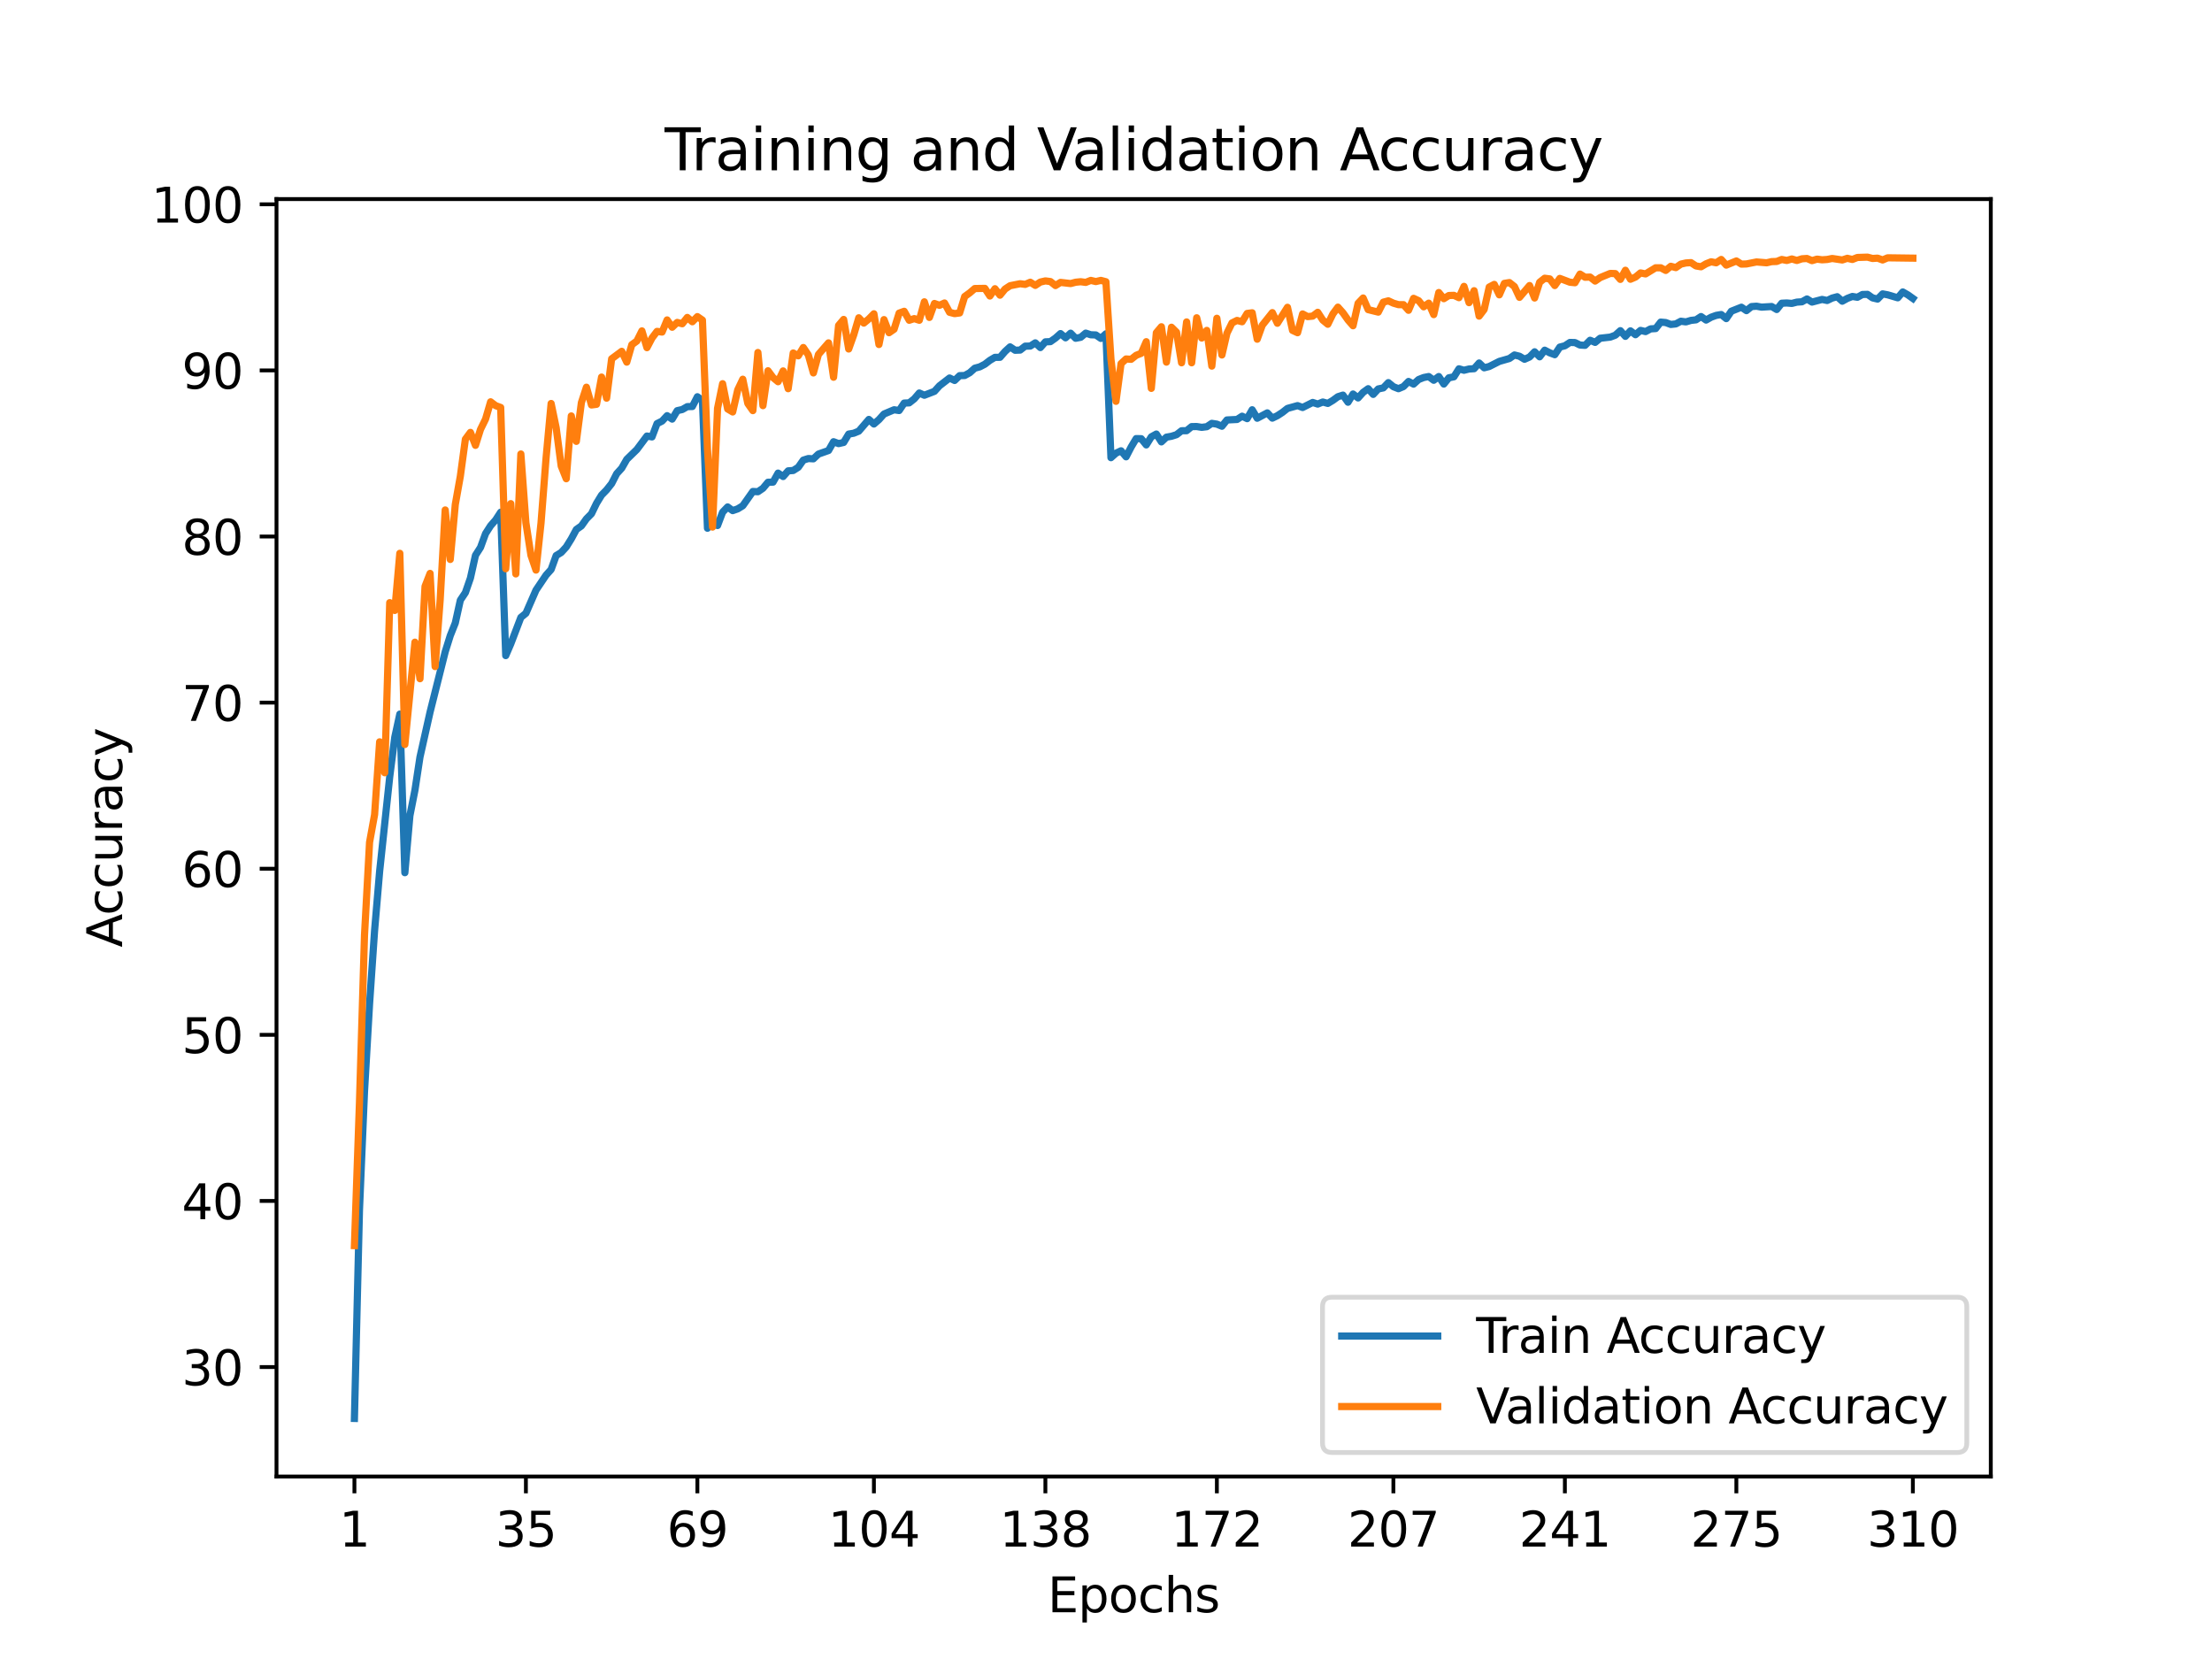 <?xml version="1.0" encoding="utf-8" standalone="no"?>
<!DOCTYPE svg PUBLIC "-//W3C//DTD SVG 1.1//EN"
  "http://www.w3.org/Graphics/SVG/1.1/DTD/svg11.dtd">
<svg xmlns:xlink="http://www.w3.org/1999/xlink" width="460.8pt" height="345.6pt" viewBox="0 0 460.8 345.6" xmlns="http://www.w3.org/2000/svg" version="1.1">
 <defs>
  <style type="text/css">*{stroke-linejoin: round; stroke-linecap: butt}</style>
 </defs>
 <g id="figure_1">
  <g id="patch_1">
   <path d="M 0 345.6 
L 460.8 345.6 
L 460.8 0 
L 0 0 
z
" style="fill: #ffffff"/>
  </g>
  <g id="axes_1">
   <g id="patch_2">
    <path d="M 57.6 307.584 
L 414.72 307.584 
L 414.72 41.472 
L 57.6 41.472 
z
" style="fill: #ffffff"/>
   </g>
   <g id="matplotlib.axis_1">
    <g id="xtick_1">
     <g id="line2d_1">
      <defs>
       <path id="m7cc838cc85" d="M 0 0 
L 0 3.5 
" style="stroke: #000000; stroke-width: 0.8"/>
      </defs>
      <g>
       <use xlink:href="#m7cc838cc85" x="73.833" y="307.584" style="stroke: #000000; stroke-width: 0.8"/>
      </g>
     </g>
     <g id="text_1">
      <!-- 1 -->
      <g transform="translate(70.651 322.182) scale(0.1 -0.1)">
       <defs>
        <path id="DejaVuSans-31" d="M 794 531 
L 1825 531 
L 1825 4091 
L 703 3866 
L 703 4441 
L 1819 4666 
L 2450 4666 
L 2450 531 
L 3481 531 
L 3481 0 
L 794 0 
L 794 531 
z
" transform="scale(0.016)"/>
       </defs>
       <use xlink:href="#DejaVuSans-31"/>
      </g>
     </g>
    </g>
    <g id="xtick_2">
     <g id="line2d_2">
      <g>
       <use xlink:href="#m7cc838cc85" x="109.555" y="307.584" style="stroke: #000000; stroke-width: 0.8"/>
      </g>
     </g>
     <g id="text_2">
      <!-- 35 -->
      <g transform="translate(103.193 322.182) scale(0.1 -0.1)">
       <defs>
        <path id="DejaVuSans-33" d="M 2597 2516 
Q 3050 2419 3304 2112 
Q 3559 1806 3559 1356 
Q 3559 666 3084 287 
Q 2609 -91 1734 -91 
Q 1441 -91 1130 -33 
Q 819 25 488 141 
L 488 750 
Q 750 597 1062 519 
Q 1375 441 1716 441 
Q 2309 441 2620 675 
Q 2931 909 2931 1356 
Q 2931 1769 2642 2001 
Q 2353 2234 1838 2234 
L 1294 2234 
L 1294 2753 
L 1863 2753 
Q 2328 2753 2575 2939 
Q 2822 3125 2822 3475 
Q 2822 3834 2567 4026 
Q 2313 4219 1838 4219 
Q 1578 4219 1281 4162 
Q 984 4106 628 3988 
L 628 4550 
Q 988 4650 1302 4700 
Q 1616 4750 1894 4750 
Q 2613 4750 3031 4423 
Q 3450 4097 3450 3541 
Q 3450 3153 3228 2886 
Q 3006 2619 2597 2516 
z
" transform="scale(0.016)"/>
        <path id="DejaVuSans-35" d="M 691 4666 
L 3169 4666 
L 3169 4134 
L 1269 4134 
L 1269 2991 
Q 1406 3038 1543 3061 
Q 1681 3084 1819 3084 
Q 2600 3084 3056 2656 
Q 3513 2228 3513 1497 
Q 3513 744 3044 326 
Q 2575 -91 1722 -91 
Q 1428 -91 1123 -41 
Q 819 9 494 109 
L 494 744 
Q 775 591 1075 516 
Q 1375 441 1709 441 
Q 2250 441 2565 725 
Q 2881 1009 2881 1497 
Q 2881 1984 2565 2268 
Q 2250 2553 1709 2553 
Q 1456 2553 1204 2497 
Q 953 2441 691 2322 
L 691 4666 
z
" transform="scale(0.016)"/>
       </defs>
       <use xlink:href="#DejaVuSans-33"/>
       <use xlink:href="#DejaVuSans-35" x="63.623"/>
      </g>
     </g>
    </g>
    <g id="xtick_3">
     <g id="line2d_3">
      <g>
       <use xlink:href="#m7cc838cc85" x="145.278" y="307.584" style="stroke: #000000; stroke-width: 0.8"/>
      </g>
     </g>
     <g id="text_3">
      <!-- 69 -->
      <g transform="translate(138.915 322.182) scale(0.1 -0.1)">
       <defs>
        <path id="DejaVuSans-36" d="M 2113 2584 
Q 1688 2584 1439 2293 
Q 1191 2003 1191 1497 
Q 1191 994 1439 701 
Q 1688 409 2113 409 
Q 2538 409 2786 701 
Q 3034 994 3034 1497 
Q 3034 2003 2786 2293 
Q 2538 2584 2113 2584 
z
M 3366 4563 
L 3366 3988 
Q 3128 4100 2886 4159 
Q 2644 4219 2406 4219 
Q 1781 4219 1451 3797 
Q 1122 3375 1075 2522 
Q 1259 2794 1537 2939 
Q 1816 3084 2150 3084 
Q 2853 3084 3261 2657 
Q 3669 2231 3669 1497 
Q 3669 778 3244 343 
Q 2819 -91 2113 -91 
Q 1303 -91 875 529 
Q 447 1150 447 2328 
Q 447 3434 972 4092 
Q 1497 4750 2381 4750 
Q 2619 4750 2861 4703 
Q 3103 4656 3366 4563 
z
" transform="scale(0.016)"/>
        <path id="DejaVuSans-39" d="M 703 97 
L 703 672 
Q 941 559 1184 500 
Q 1428 441 1663 441 
Q 2288 441 2617 861 
Q 2947 1281 2994 2138 
Q 2813 1869 2534 1725 
Q 2256 1581 1919 1581 
Q 1219 1581 811 2004 
Q 403 2428 403 3163 
Q 403 3881 828 4315 
Q 1253 4750 1959 4750 
Q 2769 4750 3195 4129 
Q 3622 3509 3622 2328 
Q 3622 1225 3098 567 
Q 2575 -91 1691 -91 
Q 1453 -91 1209 -44 
Q 966 3 703 97 
z
M 1959 2075 
Q 2384 2075 2632 2365 
Q 2881 2656 2881 3163 
Q 2881 3666 2632 3958 
Q 2384 4250 1959 4250 
Q 1534 4250 1286 3958 
Q 1038 3666 1038 3163 
Q 1038 2656 1286 2365 
Q 1534 2075 1959 2075 
z
" transform="scale(0.016)"/>
       </defs>
       <use xlink:href="#DejaVuSans-36"/>
       <use xlink:href="#DejaVuSans-39" x="63.623"/>
      </g>
     </g>
    </g>
    <g id="xtick_4">
     <g id="line2d_4">
      <g>
       <use xlink:href="#m7cc838cc85" x="182.051" y="307.584" style="stroke: #000000; stroke-width: 0.8"/>
      </g>
     </g>
     <g id="text_4">
      <!-- 104 -->
      <g transform="translate(172.507 322.182) scale(0.1 -0.1)">
       <defs>
        <path id="DejaVuSans-30" d="M 2034 4250 
Q 1547 4250 1301 3770 
Q 1056 3291 1056 2328 
Q 1056 1369 1301 889 
Q 1547 409 2034 409 
Q 2525 409 2770 889 
Q 3016 1369 3016 2328 
Q 3016 3291 2770 3770 
Q 2525 4250 2034 4250 
z
M 2034 4750 
Q 2819 4750 3233 4129 
Q 3647 3509 3647 2328 
Q 3647 1150 3233 529 
Q 2819 -91 2034 -91 
Q 1250 -91 836 529 
Q 422 1150 422 2328 
Q 422 3509 836 4129 
Q 1250 4750 2034 4750 
z
" transform="scale(0.016)"/>
        <path id="DejaVuSans-34" d="M 2419 4116 
L 825 1625 
L 2419 1625 
L 2419 4116 
z
M 2253 4666 
L 3047 4666 
L 3047 1625 
L 3713 1625 
L 3713 1100 
L 3047 1100 
L 3047 0 
L 2419 0 
L 2419 1100 
L 313 1100 
L 313 1709 
L 2253 4666 
z
" transform="scale(0.016)"/>
       </defs>
       <use xlink:href="#DejaVuSans-31"/>
       <use xlink:href="#DejaVuSans-30" x="63.623"/>
       <use xlink:href="#DejaVuSans-34" x="127.246"/>
      </g>
     </g>
    </g>
    <g id="xtick_5">
     <g id="line2d_5">
      <g>
       <use xlink:href="#m7cc838cc85" x="217.773" y="307.584" style="stroke: #000000; stroke-width: 0.8"/>
      </g>
     </g>
     <g id="text_5">
      <!-- 138 -->
      <g transform="translate(208.23 322.182) scale(0.1 -0.1)">
       <defs>
        <path id="DejaVuSans-38" d="M 2034 2216 
Q 1584 2216 1326 1975 
Q 1069 1734 1069 1313 
Q 1069 891 1326 650 
Q 1584 409 2034 409 
Q 2484 409 2743 651 
Q 3003 894 3003 1313 
Q 3003 1734 2745 1975 
Q 2488 2216 2034 2216 
z
M 1403 2484 
Q 997 2584 770 2862 
Q 544 3141 544 3541 
Q 544 4100 942 4425 
Q 1341 4750 2034 4750 
Q 2731 4750 3128 4425 
Q 3525 4100 3525 3541 
Q 3525 3141 3298 2862 
Q 3072 2584 2669 2484 
Q 3125 2378 3379 2068 
Q 3634 1759 3634 1313 
Q 3634 634 3220 271 
Q 2806 -91 2034 -91 
Q 1263 -91 848 271 
Q 434 634 434 1313 
Q 434 1759 690 2068 
Q 947 2378 1403 2484 
z
M 1172 3481 
Q 1172 3119 1398 2916 
Q 1625 2713 2034 2713 
Q 2441 2713 2670 2916 
Q 2900 3119 2900 3481 
Q 2900 3844 2670 4047 
Q 2441 4250 2034 4250 
Q 1625 4250 1398 4047 
Q 1172 3844 1172 3481 
z
" transform="scale(0.016)"/>
       </defs>
       <use xlink:href="#DejaVuSans-31"/>
       <use xlink:href="#DejaVuSans-33" x="63.623"/>
       <use xlink:href="#DejaVuSans-38" x="127.246"/>
      </g>
     </g>
    </g>
    <g id="xtick_6">
     <g id="line2d_6">
      <g>
       <use xlink:href="#m7cc838cc85" x="253.496" y="307.584" style="stroke: #000000; stroke-width: 0.8"/>
      </g>
     </g>
     <g id="text_6">
      <!-- 172 -->
      <g transform="translate(243.952 322.182) scale(0.1 -0.1)">
       <defs>
        <path id="DejaVuSans-37" d="M 525 4666 
L 3525 4666 
L 3525 4397 
L 1831 0 
L 1172 0 
L 2766 4134 
L 525 4134 
L 525 4666 
z
" transform="scale(0.016)"/>
        <path id="DejaVuSans-32" d="M 1228 531 
L 3431 531 
L 3431 0 
L 469 0 
L 469 531 
Q 828 903 1448 1529 
Q 2069 2156 2228 2338 
Q 2531 2678 2651 2914 
Q 2772 3150 2772 3378 
Q 2772 3750 2511 3984 
Q 2250 4219 1831 4219 
Q 1534 4219 1204 4116 
Q 875 4013 500 3803 
L 500 4441 
Q 881 4594 1212 4672 
Q 1544 4750 1819 4750 
Q 2544 4750 2975 4387 
Q 3406 4025 3406 3419 
Q 3406 3131 3298 2873 
Q 3191 2616 2906 2266 
Q 2828 2175 2409 1742 
Q 1991 1309 1228 531 
z
" transform="scale(0.016)"/>
       </defs>
       <use xlink:href="#DejaVuSans-31"/>
       <use xlink:href="#DejaVuSans-37" x="63.623"/>
       <use xlink:href="#DejaVuSans-32" x="127.246"/>
      </g>
     </g>
    </g>
    <g id="xtick_7">
     <g id="line2d_7">
      <g>
       <use xlink:href="#m7cc838cc85" x="290.269" y="307.584" style="stroke: #000000; stroke-width: 0.8"/>
      </g>
     </g>
     <g id="text_7">
      <!-- 207 -->
      <g transform="translate(280.725 322.182) scale(0.1 -0.1)">
       <use xlink:href="#DejaVuSans-32"/>
       <use xlink:href="#DejaVuSans-30" x="63.623"/>
       <use xlink:href="#DejaVuSans-37" x="127.246"/>
      </g>
     </g>
    </g>
    <g id="xtick_8">
     <g id="line2d_8">
      <g>
       <use xlink:href="#m7cc838cc85" x="325.992" y="307.584" style="stroke: #000000; stroke-width: 0.8"/>
      </g>
     </g>
     <g id="text_8">
      <!-- 241 -->
      <g transform="translate(316.448 322.182) scale(0.1 -0.1)">
       <use xlink:href="#DejaVuSans-32"/>
       <use xlink:href="#DejaVuSans-34" x="63.623"/>
       <use xlink:href="#DejaVuSans-31" x="127.246"/>
      </g>
     </g>
    </g>
    <g id="xtick_9">
     <g id="line2d_9">
      <g>
       <use xlink:href="#m7cc838cc85" x="361.714" y="307.584" style="stroke: #000000; stroke-width: 0.8"/>
      </g>
     </g>
     <g id="text_9">
      <!-- 275 -->
      <g transform="translate(352.17 322.182) scale(0.1 -0.1)">
       <use xlink:href="#DejaVuSans-32"/>
       <use xlink:href="#DejaVuSans-37" x="63.623"/>
       <use xlink:href="#DejaVuSans-35" x="127.246"/>
      </g>
     </g>
    </g>
    <g id="xtick_10">
     <g id="line2d_10">
      <g>
       <use xlink:href="#m7cc838cc85" x="398.487" y="307.584" style="stroke: #000000; stroke-width: 0.8"/>
      </g>
     </g>
     <g id="text_10">
      <!-- 310 -->
      <g transform="translate(388.944 322.182) scale(0.1 -0.1)">
       <use xlink:href="#DejaVuSans-33"/>
       <use xlink:href="#DejaVuSans-31" x="63.623"/>
       <use xlink:href="#DejaVuSans-30" x="127.246"/>
      </g>
     </g>
    </g>
    <g id="text_11">
     <!-- Epochs -->
     <g transform="translate(218.244 335.861) scale(0.1 -0.1)">
      <defs>
       <path id="DejaVuSans-45" d="M 628 4666 
L 3578 4666 
L 3578 4134 
L 1259 4134 
L 1259 2753 
L 3481 2753 
L 3481 2222 
L 1259 2222 
L 1259 531 
L 3634 531 
L 3634 0 
L 628 0 
L 628 4666 
z
" transform="scale(0.016)"/>
       <path id="DejaVuSans-70" d="M 1159 525 
L 1159 -1331 
L 581 -1331 
L 581 3500 
L 1159 3500 
L 1159 2969 
Q 1341 3281 1617 3432 
Q 1894 3584 2278 3584 
Q 2916 3584 3314 3078 
Q 3713 2572 3713 1747 
Q 3713 922 3314 415 
Q 2916 -91 2278 -91 
Q 1894 -91 1617 61 
Q 1341 213 1159 525 
z
M 3116 1747 
Q 3116 2381 2855 2742 
Q 2594 3103 2138 3103 
Q 1681 3103 1420 2742 
Q 1159 2381 1159 1747 
Q 1159 1113 1420 752 
Q 1681 391 2138 391 
Q 2594 391 2855 752 
Q 3116 1113 3116 1747 
z
" transform="scale(0.016)"/>
       <path id="DejaVuSans-6f" d="M 1959 3097 
Q 1497 3097 1228 2736 
Q 959 2375 959 1747 
Q 959 1119 1226 758 
Q 1494 397 1959 397 
Q 2419 397 2687 759 
Q 2956 1122 2956 1747 
Q 2956 2369 2687 2733 
Q 2419 3097 1959 3097 
z
M 1959 3584 
Q 2709 3584 3137 3096 
Q 3566 2609 3566 1747 
Q 3566 888 3137 398 
Q 2709 -91 1959 -91 
Q 1206 -91 779 398 
Q 353 888 353 1747 
Q 353 2609 779 3096 
Q 1206 3584 1959 3584 
z
" transform="scale(0.016)"/>
       <path id="DejaVuSans-63" d="M 3122 3366 
L 3122 2828 
Q 2878 2963 2633 3030 
Q 2388 3097 2138 3097 
Q 1578 3097 1268 2742 
Q 959 2388 959 1747 
Q 959 1106 1268 751 
Q 1578 397 2138 397 
Q 2388 397 2633 464 
Q 2878 531 3122 666 
L 3122 134 
Q 2881 22 2623 -34 
Q 2366 -91 2075 -91 
Q 1284 -91 818 406 
Q 353 903 353 1747 
Q 353 2603 823 3093 
Q 1294 3584 2113 3584 
Q 2378 3584 2631 3529 
Q 2884 3475 3122 3366 
z
" transform="scale(0.016)"/>
       <path id="DejaVuSans-68" d="M 3513 2113 
L 3513 0 
L 2938 0 
L 2938 2094 
Q 2938 2591 2744 2837 
Q 2550 3084 2163 3084 
Q 1697 3084 1428 2787 
Q 1159 2491 1159 1978 
L 1159 0 
L 581 0 
L 581 4863 
L 1159 4863 
L 1159 2956 
Q 1366 3272 1645 3428 
Q 1925 3584 2291 3584 
Q 2894 3584 3203 3211 
Q 3513 2838 3513 2113 
z
" transform="scale(0.016)"/>
       <path id="DejaVuSans-73" d="M 2834 3397 
L 2834 2853 
Q 2591 2978 2328 3040 
Q 2066 3103 1784 3103 
Q 1356 3103 1142 2972 
Q 928 2841 928 2578 
Q 928 2378 1081 2264 
Q 1234 2150 1697 2047 
L 1894 2003 
Q 2506 1872 2764 1633 
Q 3022 1394 3022 966 
Q 3022 478 2636 193 
Q 2250 -91 1575 -91 
Q 1294 -91 989 -36 
Q 684 19 347 128 
L 347 722 
Q 666 556 975 473 
Q 1284 391 1588 391 
Q 1994 391 2212 530 
Q 2431 669 2431 922 
Q 2431 1156 2273 1281 
Q 2116 1406 1581 1522 
L 1381 1569 
Q 847 1681 609 1914 
Q 372 2147 372 2553 
Q 372 3047 722 3315 
Q 1072 3584 1716 3584 
Q 2034 3584 2315 3537 
Q 2597 3491 2834 3397 
z
" transform="scale(0.016)"/>
      </defs>
      <use xlink:href="#DejaVuSans-45"/>
      <use xlink:href="#DejaVuSans-70" x="63.184"/>
      <use xlink:href="#DejaVuSans-6f" x="126.66"/>
      <use xlink:href="#DejaVuSans-63" x="187.842"/>
      <use xlink:href="#DejaVuSans-68" x="242.822"/>
      <use xlink:href="#DejaVuSans-73" x="306.201"/>
     </g>
    </g>
   </g>
   <g id="matplotlib.axis_2">
    <g id="ytick_1">
     <g id="line2d_11">
      <defs>
       <path id="m76ece389be" d="M 0 0 
L -3.5 0 
" style="stroke: #000000; stroke-width: 0.8"/>
      </defs>
      <g>
       <use xlink:href="#m76ece389be" x="57.6" y="284.782" style="stroke: #000000; stroke-width: 0.8"/>
      </g>
     </g>
     <g id="text_12">
      <!-- 30 -->
      <g transform="translate(37.875 288.581) scale(0.1 -0.1)">
       <use xlink:href="#DejaVuSans-33"/>
       <use xlink:href="#DejaVuSans-30" x="63.623"/>
      </g>
     </g>
    </g>
    <g id="ytick_2">
     <g id="line2d_12">
      <g>
       <use xlink:href="#m76ece389be" x="57.6" y="250.179" style="stroke: #000000; stroke-width: 0.8"/>
      </g>
     </g>
     <g id="text_13">
      <!-- 40 -->
      <g transform="translate(37.875 253.979) scale(0.1 -0.1)">
       <use xlink:href="#DejaVuSans-34"/>
       <use xlink:href="#DejaVuSans-30" x="63.623"/>
      </g>
     </g>
    </g>
    <g id="ytick_3">
     <g id="line2d_13">
      <g>
       <use xlink:href="#m76ece389be" x="57.6" y="215.577" style="stroke: #000000; stroke-width: 0.8"/>
      </g>
     </g>
     <g id="text_14">
      <!-- 50 -->
      <g transform="translate(37.875 219.376) scale(0.1 -0.1)">
       <use xlink:href="#DejaVuSans-35"/>
       <use xlink:href="#DejaVuSans-30" x="63.623"/>
      </g>
     </g>
    </g>
    <g id="ytick_4">
     <g id="line2d_14">
      <g>
       <use xlink:href="#m76ece389be" x="57.6" y="180.974" style="stroke: #000000; stroke-width: 0.8"/>
      </g>
     </g>
     <g id="text_15">
      <!-- 60 -->
      <g transform="translate(37.875 184.774) scale(0.1 -0.1)">
       <use xlink:href="#DejaVuSans-36"/>
       <use xlink:href="#DejaVuSans-30" x="63.623"/>
      </g>
     </g>
    </g>
    <g id="ytick_5">
     <g id="line2d_15">
      <g>
       <use xlink:href="#m76ece389be" x="57.6" y="146.372" style="stroke: #000000; stroke-width: 0.8"/>
      </g>
     </g>
     <g id="text_16">
      <!-- 70 -->
      <g transform="translate(37.875 150.171) scale(0.1 -0.1)">
       <use xlink:href="#DejaVuSans-37"/>
       <use xlink:href="#DejaVuSans-30" x="63.623"/>
      </g>
     </g>
    </g>
    <g id="ytick_6">
     <g id="line2d_16">
      <g>
       <use xlink:href="#m76ece389be" x="57.6" y="111.769" style="stroke: #000000; stroke-width: 0.8"/>
      </g>
     </g>
     <g id="text_17">
      <!-- 80 -->
      <g transform="translate(37.875 115.569) scale(0.1 -0.1)">
       <use xlink:href="#DejaVuSans-38"/>
       <use xlink:href="#DejaVuSans-30" x="63.623"/>
      </g>
     </g>
    </g>
    <g id="ytick_7">
     <g id="line2d_17">
      <g>
       <use xlink:href="#m76ece389be" x="57.6" y="77.167" style="stroke: #000000; stroke-width: 0.8"/>
      </g>
     </g>
     <g id="text_18">
      <!-- 90 -->
      <g transform="translate(37.875 80.966) scale(0.1 -0.1)">
       <use xlink:href="#DejaVuSans-39"/>
       <use xlink:href="#DejaVuSans-30" x="63.623"/>
      </g>
     </g>
    </g>
    <g id="ytick_8">
     <g id="line2d_18">
      <g>
       <use xlink:href="#m76ece389be" x="57.6" y="42.564" style="stroke: #000000; stroke-width: 0.8"/>
      </g>
     </g>
     <g id="text_19">
      <!-- 100 -->
      <g transform="translate(31.512 46.364) scale(0.1 -0.1)">
       <use xlink:href="#DejaVuSans-31"/>
       <use xlink:href="#DejaVuSans-30" x="63.623"/>
       <use xlink:href="#DejaVuSans-30" x="127.246"/>
      </g>
     </g>
    </g>
    <g id="text_20">
     <!-- Accuracy -->
     <g transform="translate(25.433 197.356) rotate(-90) scale(0.1 -0.1)">
      <defs>
       <path id="DejaVuSans-41" d="M 2188 4044 
L 1331 1722 
L 3047 1722 
L 2188 4044 
z
M 1831 4666 
L 2547 4666 
L 4325 0 
L 3669 0 
L 3244 1197 
L 1141 1197 
L 716 0 
L 50 0 
L 1831 4666 
z
" transform="scale(0.016)"/>
       <path id="DejaVuSans-75" d="M 544 1381 
L 544 3500 
L 1119 3500 
L 1119 1403 
Q 1119 906 1312 657 
Q 1506 409 1894 409 
Q 2359 409 2629 706 
Q 2900 1003 2900 1516 
L 2900 3500 
L 3475 3500 
L 3475 0 
L 2900 0 
L 2900 538 
Q 2691 219 2414 64 
Q 2138 -91 1772 -91 
Q 1169 -91 856 284 
Q 544 659 544 1381 
z
M 1991 3584 
L 1991 3584 
z
" transform="scale(0.016)"/>
       <path id="DejaVuSans-72" d="M 2631 2963 
Q 2534 3019 2420 3045 
Q 2306 3072 2169 3072 
Q 1681 3072 1420 2755 
Q 1159 2438 1159 1844 
L 1159 0 
L 581 0 
L 581 3500 
L 1159 3500 
L 1159 2956 
Q 1341 3275 1631 3429 
Q 1922 3584 2338 3584 
Q 2397 3584 2469 3576 
Q 2541 3569 2628 3553 
L 2631 2963 
z
" transform="scale(0.016)"/>
       <path id="DejaVuSans-61" d="M 2194 1759 
Q 1497 1759 1228 1600 
Q 959 1441 959 1056 
Q 959 750 1161 570 
Q 1363 391 1709 391 
Q 2188 391 2477 730 
Q 2766 1069 2766 1631 
L 2766 1759 
L 2194 1759 
z
M 3341 1997 
L 3341 0 
L 2766 0 
L 2766 531 
Q 2569 213 2275 61 
Q 1981 -91 1556 -91 
Q 1019 -91 701 211 
Q 384 513 384 1019 
Q 384 1609 779 1909 
Q 1175 2209 1959 2209 
L 2766 2209 
L 2766 2266 
Q 2766 2663 2505 2880 
Q 2244 3097 1772 3097 
Q 1472 3097 1187 3025 
Q 903 2953 641 2809 
L 641 3341 
Q 956 3463 1253 3523 
Q 1550 3584 1831 3584 
Q 2591 3584 2966 3190 
Q 3341 2797 3341 1997 
z
" transform="scale(0.016)"/>
       <path id="DejaVuSans-79" d="M 2059 -325 
Q 1816 -950 1584 -1140 
Q 1353 -1331 966 -1331 
L 506 -1331 
L 506 -850 
L 844 -850 
Q 1081 -850 1212 -737 
Q 1344 -625 1503 -206 
L 1606 56 
L 191 3500 
L 800 3500 
L 1894 763 
L 2988 3500 
L 3597 3500 
L 2059 -325 
z
" transform="scale(0.016)"/>
      </defs>
      <use xlink:href="#DejaVuSans-41"/>
      <use xlink:href="#DejaVuSans-63" x="66.658"/>
      <use xlink:href="#DejaVuSans-63" x="121.639"/>
      <use xlink:href="#DejaVuSans-75" x="176.619"/>
      <use xlink:href="#DejaVuSans-72" x="239.998"/>
      <use xlink:href="#DejaVuSans-61" x="281.111"/>
      <use xlink:href="#DejaVuSans-63" x="342.391"/>
      <use xlink:href="#DejaVuSans-79" x="397.371"/>
     </g>
    </g>
   </g>
   <g id="line2d_19">
    <path d="M 73.833 295.488 
L 74.883 252.041 
L 75.934 227.321 
L 76.985 209.141 
L 78.035 193.833 
L 79.086 181.514 
L 81.187 161.812 
L 82.238 153.59 
L 83.289 148.76 
L 84.339 181.798 
L 85.39 169.915 
L 86.441 164.601 
L 87.491 157.701 
L 89.593 148.33 
L 92.745 135.777 
L 93.795 132.42 
L 94.846 129.777 
L 95.897 125.029 
L 96.947 123.458 
L 97.998 120.42 
L 99.049 115.68 
L 100.099 114.039 
L 101.15 111.16 
L 102.201 109.52 
L 103.251 108.316 
L 104.302 106.704 
L 105.353 136.573 
L 106.403 134.13 
L 108.505 128.621 
L 109.555 127.756 
L 111.657 122.939 
L 113.758 119.811 
L 114.809 118.641 
L 115.859 115.735 
L 116.91 115.091 
L 117.961 113.942 
L 119.011 112.254 
L 120.062 110.302 
L 121.113 109.562 
L 122.163 108.088 
L 123.214 107.022 
L 124.265 104.856 
L 125.315 103.14 
L 126.366 102.06 
L 127.416 100.738 
L 128.467 98.683 
L 129.518 97.527 
L 130.568 95.693 
L 132.67 93.645 
L 134.771 90.835 
L 135.822 91.015 
L 136.872 88.247 
L 137.923 87.721 
L 138.974 86.593 
L 140.024 87.305 
L 141.075 85.548 
L 142.126 85.312 
L 143.176 84.71 
L 144.227 84.683 
L 145.278 82.648 
L 146.328 83.409 
L 147.379 110.039 
L 148.43 108.378 
L 149.48 109.472 
L 150.531 106.697 
L 151.582 105.603 
L 152.632 106.371 
L 153.683 106.005 
L 154.734 105.361 
L 156.835 102.385 
L 157.886 102.434 
L 158.936 101.721 
L 159.987 100.461 
L 161.038 100.434 
L 162.088 98.558 
L 163.139 99.271 
L 164.19 98.088 
L 165.24 98.011 
L 166.291 97.347 
L 167.342 95.852 
L 168.392 95.52 
L 169.443 95.582 
L 170.494 94.593 
L 172.595 93.852 
L 173.646 92.018 
L 174.696 92.413 
L 175.747 92.171 
L 176.798 90.427 
L 177.848 90.247 
L 178.899 89.818 
L 181 87.375 
L 182.051 88.33 
L 183.102 87.416 
L 184.152 86.247 
L 186.254 85.361 
L 187.304 85.52 
L 188.355 83.97 
L 189.406 83.921 
L 190.456 83.091 
L 191.507 81.866 
L 192.558 82.337 
L 194.659 81.527 
L 195.71 80.371 
L 197.811 78.745 
L 198.862 79.257 
L 199.912 78.253 
L 200.963 78.226 
L 202.013 77.644 
L 203.064 76.703 
L 204.115 76.419 
L 205.165 75.873 
L 206.216 75.063 
L 207.267 74.44 
L 208.317 74.433 
L 209.368 73.222 
L 210.419 72.26 
L 211.469 72.966 
L 212.52 72.925 
L 213.571 72.108 
L 214.621 72.094 
L 215.672 71.423 
L 216.723 72.406 
L 217.773 71.215 
L 218.824 71.167 
L 219.875 70.426 
L 220.925 69.492 
L 221.976 70.371 
L 223.027 69.409 
L 224.077 70.468 
L 225.128 70.267 
L 226.179 69.395 
L 227.229 69.741 
L 228.28 69.776 
L 229.331 70.496 
L 230.381 69.541 
L 231.432 95.34 
L 232.483 94.406 
L 233.533 93.908 
L 234.584 95.16 
L 235.635 93.126 
L 236.685 91.368 
L 237.736 91.389 
L 238.787 92.683 
L 239.837 91.001 
L 240.888 90.42 
L 241.939 92.053 
L 242.989 91.07 
L 244.04 90.883 
L 245.091 90.551 
L 246.141 89.735 
L 247.192 89.721 
L 248.243 88.869 
L 249.293 88.856 
L 250.344 89.022 
L 251.395 88.89 
L 252.445 88.191 
L 253.496 88.357 
L 254.547 88.793 
L 255.597 87.485 
L 257.699 87.382 
L 258.749 86.703 
L 259.8 87.209 
L 260.851 85.361 
L 261.901 87.126 
L 264.003 86.011 
L 265.053 87.105 
L 266.104 86.593 
L 267.155 85.908 
L 268.205 85.084 
L 270.307 84.496 
L 271.357 84.89 
L 273.459 83.838 
L 274.509 84.177 
L 275.56 83.748 
L 276.61 84.039 
L 277.661 83.409 
L 278.712 82.641 
L 279.762 82.309 
L 280.813 83.79 
L 281.864 82.08 
L 282.914 82.897 
L 283.965 81.734 
L 285.016 80.973 
L 286.066 82.157 
L 287.117 81.022 
L 288.168 80.807 
L 289.218 79.707 
L 290.269 80.558 
L 291.32 80.973 
L 292.37 80.53 
L 293.421 79.465 
L 294.472 80.018 
L 295.522 79.063 
L 296.573 78.648 
L 297.624 78.44 
L 298.674 79.215 
L 299.725 78.44 
L 300.776 80.004 
L 301.826 78.703 
L 302.877 78.496 
L 303.928 76.828 
L 304.978 77.132 
L 306.029 76.869 
L 307.08 76.807 
L 308.13 75.617 
L 309.181 76.62 
L 310.232 76.35 
L 312.333 75.285 
L 314.434 74.682 
L 315.485 73.949 
L 316.536 74.212 
L 317.586 74.842 
L 318.637 74.371 
L 319.688 73.285 
L 320.738 74.33 
L 321.789 72.952 
L 322.84 73.499 
L 323.89 73.887 
L 324.941 72.302 
L 325.992 72.032 
L 327.042 71.34 
L 328.093 71.361 
L 329.144 71.88 
L 330.194 71.942 
L 331.245 70.883 
L 332.296 71.326 
L 333.346 70.461 
L 335.448 70.226 
L 336.498 69.831 
L 337.549 68.883 
L 338.6 70.066 
L 339.65 68.925 
L 340.701 69.727 
L 341.752 68.828 
L 342.802 69.077 
L 343.853 68.509 
L 344.904 68.447 
L 345.954 67.098 
L 347.005 67.194 
L 348.055 67.589 
L 349.106 67.478 
L 350.157 66.918 
L 351.207 67.056 
L 352.258 66.745 
L 353.309 66.627 
L 354.359 65.942 
L 355.41 66.675 
L 356.461 66.08 
L 357.511 65.7 
L 358.562 65.52 
L 359.613 66.371 
L 360.663 64.835 
L 362.765 63.997 
L 363.815 64.71 
L 364.866 63.866 
L 365.917 63.79 
L 366.967 63.983 
L 369.069 63.852 
L 370.119 64.475 
L 371.17 63.167 
L 372.221 63.118 
L 373.271 63.208 
L 374.322 62.938 
L 375.373 62.869 
L 376.423 62.281 
L 377.474 62.931 
L 379.575 62.378 
L 380.626 62.599 
L 381.677 62.094 
L 382.727 61.81 
L 383.778 62.745 
L 384.829 62.163 
L 385.879 61.755 
L 386.93 61.928 
L 387.981 61.347 
L 389.031 61.319 
L 390.082 62.053 
L 391.133 62.302 
L 392.183 61.222 
L 393.234 61.416 
L 395.335 62.039 
L 396.386 60.821 
L 397.437 61.423 
L 398.487 62.17 
L 398.487 62.17 
" clip-path="url(#pf01f4d1a40)" style="fill: none; stroke: #1f77b4; stroke-width: 1.5; stroke-linecap: square"/>
   </g>
   <g id="line2d_20">
    <path d="M 73.833 259.488 
L 74.883 229.695 
L 75.934 194.781 
L 76.985 175.473 
L 78.035 169.694 
L 79.086 154.538 
L 80.137 160.974 
L 81.187 125.541 
L 82.238 127.168 
L 83.289 115.264 
L 84.339 155.092 
L 86.441 133.777 
L 87.491 141.389 
L 88.542 122.15 
L 89.593 119.451 
L 90.643 138.863 
L 91.694 124.953 
L 92.745 106.233 
L 93.795 116.545 
L 94.846 105.091 
L 95.897 99.209 
L 96.947 91.492 
L 97.998 90.074 
L 99.049 92.773 
L 100.099 89.451 
L 101.15 87.305 
L 102.201 83.707 
L 103.251 84.503 
L 104.302 84.883 
L 105.353 118.482 
L 106.403 104.918 
L 107.454 119.555 
L 108.505 94.572 
L 109.555 108.897 
L 110.606 115.68 
L 111.657 118.759 
L 112.707 108.932 
L 113.758 95.402 
L 114.809 84.053 
L 115.859 89.105 
L 116.91 97.098 
L 117.961 99.728 
L 119.011 86.648 
L 120.062 91.942 
L 121.113 83.88 
L 122.163 80.662 
L 123.214 84.364 
L 124.265 84.226 
L 125.315 78.551 
L 126.366 82.946 
L 127.416 74.745 
L 129.518 73.188 
L 130.568 75.437 
L 131.619 71.804 
L 132.67 71.042 
L 133.72 68.932 
L 134.771 72.426 
L 135.822 70.419 
L 136.872 69.035 
L 137.923 69.174 
L 138.974 66.648 
L 140.024 68.17 
L 141.075 67.167 
L 142.126 67.444 
L 143.176 66.129 
L 144.227 67.028 
L 145.278 65.956 
L 146.328 66.682 
L 147.379 93.569 
L 148.43 109.797 
L 149.48 85.056 
L 150.531 79.935 
L 151.582 85.195 
L 152.632 85.818 
L 153.683 81.215 
L 154.734 79.001 
L 155.784 84.053 
L 156.835 85.541 
L 157.886 73.43 
L 158.936 84.503 
L 159.987 77.236 
L 161.038 78.655 
L 162.088 79.52 
L 163.139 77.271 
L 164.19 80.973 
L 165.24 73.534 
L 166.291 74.122 
L 167.342 72.392 
L 168.392 73.949 
L 169.443 77.686 
L 170.494 73.845 
L 172.595 71.423 
L 173.646 78.586 
L 174.696 67.79 
L 175.747 66.544 
L 176.798 72.703 
L 177.848 69.762 
L 178.899 66.198 
L 179.95 67.305 
L 181 66.44 
L 182.051 65.367 
L 183.102 71.769 
L 184.152 66.579 
L 185.203 69.312 
L 186.254 68.585 
L 187.304 65.229 
L 188.355 64.848 
L 189.406 66.717 
L 190.456 66.371 
L 191.507 66.717 
L 192.558 62.876 
L 193.608 66.129 
L 194.659 63.222 
L 195.71 63.603 
L 196.76 63.118 
L 197.811 65.056 
L 198.862 65.333 
L 199.912 65.194 
L 200.963 61.769 
L 202.013 61.008 
L 203.064 60.108 
L 205.165 60.073 
L 206.216 61.665 
L 207.267 60.142 
L 208.317 61.492 
L 209.368 60.212 
L 210.419 59.52 
L 212.52 59.104 
L 213.571 59.243 
L 214.621 58.793 
L 215.672 59.45 
L 216.723 58.758 
L 217.773 58.516 
L 218.824 58.655 
L 219.875 59.485 
L 220.925 58.828 
L 223.027 59.07 
L 224.077 58.793 
L 225.128 58.689 
L 226.179 58.828 
L 227.229 58.412 
L 228.28 58.655 
L 229.331 58.412 
L 230.381 58.689 
L 231.432 74.814 
L 232.483 83.603 
L 233.533 75.748 
L 234.584 74.779 
L 235.635 74.849 
L 236.685 74.018 
L 237.736 73.603 
L 238.787 71.181 
L 239.837 80.904 
L 240.888 69.312 
L 241.939 68.066 
L 242.989 75.437 
L 244.04 68.17 
L 245.091 69.208 
L 246.141 75.575 
L 247.192 67.063 
L 248.243 75.575 
L 249.293 66.198 
L 250.344 70.419 
L 251.395 68.828 
L 252.445 76.267 
L 253.496 66.302 
L 254.547 73.949 
L 255.597 69.416 
L 256.648 67.271 
L 257.699 66.752 
L 258.749 67.028 
L 259.8 65.298 
L 260.851 65.16 
L 261.901 70.662 
L 262.952 67.755 
L 265.053 65.125 
L 266.104 67.34 
L 268.205 64.018 
L 269.256 68.828 
L 270.307 69.312 
L 271.357 65.402 
L 272.408 65.956 
L 273.459 65.852 
L 274.509 65.056 
L 275.56 66.682 
L 276.61 67.547 
L 277.661 65.402 
L 278.712 63.983 
L 279.762 65.16 
L 280.813 66.648 
L 281.864 67.859 
L 282.914 63.187 
L 283.965 62.08 
L 285.016 64.502 
L 287.117 65.021 
L 288.168 62.945 
L 289.218 62.668 
L 290.269 63.153 
L 291.32 63.464 
L 292.37 63.464 
L 293.421 64.641 
L 294.472 62.149 
L 295.522 62.634 
L 296.573 63.914 
L 297.624 63.153 
L 298.674 65.54 
L 299.725 60.938 
L 300.776 62.219 
L 301.826 61.561 
L 302.877 61.527 
L 303.928 62.011 
L 304.978 59.658 
L 306.029 63.049 
L 307.08 60.558 
L 308.13 65.852 
L 309.181 64.468 
L 310.232 59.796 
L 311.282 59.243 
L 312.333 61.423 
L 313.384 59.035 
L 314.434 58.862 
L 315.485 59.693 
L 316.536 61.942 
L 318.637 59.485 
L 319.688 62.08 
L 320.738 58.793 
L 321.789 57.963 
L 322.84 58.101 
L 323.89 59.485 
L 324.941 57.997 
L 327.042 58.793 
L 328.093 58.897 
L 329.144 57.097 
L 330.194 57.755 
L 331.245 57.72 
L 332.296 58.551 
L 333.346 57.824 
L 335.448 56.959 
L 336.498 56.994 
L 337.549 58.205 
L 338.6 56.302 
L 339.65 58.17 
L 340.701 57.72 
L 341.752 56.855 
L 342.802 57.063 
L 344.904 55.783 
L 345.954 55.783 
L 347.005 56.336 
L 348.055 55.471 
L 349.106 55.748 
L 350.157 55.021 
L 351.207 54.779 
L 352.258 54.71 
L 353.309 55.402 
L 354.359 55.575 
L 355.41 54.952 
L 356.461 54.537 
L 357.511 54.744 
L 358.562 54.052 
L 359.613 55.229 
L 361.714 54.364 
L 362.765 55.021 
L 363.815 54.987 
L 365.917 54.571 
L 368.018 54.744 
L 369.069 54.502 
L 370.119 54.468 
L 371.17 54.052 
L 372.221 54.26 
L 373.271 53.949 
L 374.322 54.26 
L 375.373 53.914 
L 376.423 53.845 
L 377.474 54.295 
L 378.525 53.983 
L 379.575 54.122 
L 380.626 54.052 
L 381.677 53.845 
L 383.778 54.156 
L 384.829 53.81 
L 385.879 54.052 
L 386.93 53.637 
L 389.031 53.568 
L 390.082 53.845 
L 391.133 53.776 
L 392.183 54.156 
L 393.234 53.706 
L 398.487 53.776 
L 398.487 53.776 
" clip-path="url(#pf01f4d1a40)" style="fill: none; stroke: #ff7f0e; stroke-width: 1.5; stroke-linecap: square"/>
   </g>
   <g id="patch_3">
    <path d="M 57.6 307.584 
L 57.6 41.472 
" style="fill: none; stroke: #000000; stroke-width: 0.8; stroke-linejoin: miter; stroke-linecap: square"/>
   </g>
   <g id="patch_4">
    <path d="M 414.72 307.584 
L 414.72 41.472 
" style="fill: none; stroke: #000000; stroke-width: 0.8; stroke-linejoin: miter; stroke-linecap: square"/>
   </g>
   <g id="patch_5">
    <path d="M 57.6 307.584 
L 414.72 307.584 
" style="fill: none; stroke: #000000; stroke-width: 0.8; stroke-linejoin: miter; stroke-linecap: square"/>
   </g>
   <g id="patch_6">
    <path d="M 57.6 41.472 
L 414.72 41.472 
" style="fill: none; stroke: #000000; stroke-width: 0.8; stroke-linejoin: miter; stroke-linecap: square"/>
   </g>
   <g id="text_21">
    <!-- Training and Validation Accuracy -->
    <g transform="translate(138.458 35.472) scale(0.12 -0.12)">
     <defs>
      <path id="DejaVuSans-54" d="M -19 4666 
L 3928 4666 
L 3928 4134 
L 2272 4134 
L 2272 0 
L 1638 0 
L 1638 4134 
L -19 4134 
L -19 4666 
z
" transform="scale(0.016)"/>
      <path id="DejaVuSans-69" d="M 603 3500 
L 1178 3500 
L 1178 0 
L 603 0 
L 603 3500 
z
M 603 4863 
L 1178 4863 
L 1178 4134 
L 603 4134 
L 603 4863 
z
" transform="scale(0.016)"/>
      <path id="DejaVuSans-6e" d="M 3513 2113 
L 3513 0 
L 2938 0 
L 2938 2094 
Q 2938 2591 2744 2837 
Q 2550 3084 2163 3084 
Q 1697 3084 1428 2787 
Q 1159 2491 1159 1978 
L 1159 0 
L 581 0 
L 581 3500 
L 1159 3500 
L 1159 2956 
Q 1366 3272 1645 3428 
Q 1925 3584 2291 3584 
Q 2894 3584 3203 3211 
Q 3513 2838 3513 2113 
z
" transform="scale(0.016)"/>
      <path id="DejaVuSans-67" d="M 2906 1791 
Q 2906 2416 2648 2759 
Q 2391 3103 1925 3103 
Q 1463 3103 1205 2759 
Q 947 2416 947 1791 
Q 947 1169 1205 825 
Q 1463 481 1925 481 
Q 2391 481 2648 825 
Q 2906 1169 2906 1791 
z
M 3481 434 
Q 3481 -459 3084 -895 
Q 2688 -1331 1869 -1331 
Q 1566 -1331 1297 -1286 
Q 1028 -1241 775 -1147 
L 775 -588 
Q 1028 -725 1275 -790 
Q 1522 -856 1778 -856 
Q 2344 -856 2625 -561 
Q 2906 -266 2906 331 
L 2906 616 
Q 2728 306 2450 153 
Q 2172 0 1784 0 
Q 1141 0 747 490 
Q 353 981 353 1791 
Q 353 2603 747 3093 
Q 1141 3584 1784 3584 
Q 2172 3584 2450 3431 
Q 2728 3278 2906 2969 
L 2906 3500 
L 3481 3500 
L 3481 434 
z
" transform="scale(0.016)"/>
      <path id="DejaVuSans-20" transform="scale(0.016)"/>
      <path id="DejaVuSans-64" d="M 2906 2969 
L 2906 4863 
L 3481 4863 
L 3481 0 
L 2906 0 
L 2906 525 
Q 2725 213 2448 61 
Q 2172 -91 1784 -91 
Q 1150 -91 751 415 
Q 353 922 353 1747 
Q 353 2572 751 3078 
Q 1150 3584 1784 3584 
Q 2172 3584 2448 3432 
Q 2725 3281 2906 2969 
z
M 947 1747 
Q 947 1113 1208 752 
Q 1469 391 1925 391 
Q 2381 391 2643 752 
Q 2906 1113 2906 1747 
Q 2906 2381 2643 2742 
Q 2381 3103 1925 3103 
Q 1469 3103 1208 2742 
Q 947 2381 947 1747 
z
" transform="scale(0.016)"/>
      <path id="DejaVuSans-56" d="M 1831 0 
L 50 4666 
L 709 4666 
L 2188 738 
L 3669 4666 
L 4325 4666 
L 2547 0 
L 1831 0 
z
" transform="scale(0.016)"/>
      <path id="DejaVuSans-6c" d="M 603 4863 
L 1178 4863 
L 1178 0 
L 603 0 
L 603 4863 
z
" transform="scale(0.016)"/>
      <path id="DejaVuSans-74" d="M 1172 4494 
L 1172 3500 
L 2356 3500 
L 2356 3053 
L 1172 3053 
L 1172 1153 
Q 1172 725 1289 603 
Q 1406 481 1766 481 
L 2356 481 
L 2356 0 
L 1766 0 
Q 1100 0 847 248 
Q 594 497 594 1153 
L 594 3053 
L 172 3053 
L 172 3500 
L 594 3500 
L 594 4494 
L 1172 4494 
z
" transform="scale(0.016)"/>
     </defs>
     <use xlink:href="#DejaVuSans-54"/>
     <use xlink:href="#DejaVuSans-72" x="46.334"/>
     <use xlink:href="#DejaVuSans-61" x="87.447"/>
     <use xlink:href="#DejaVuSans-69" x="148.727"/>
     <use xlink:href="#DejaVuSans-6e" x="176.51"/>
     <use xlink:href="#DejaVuSans-69" x="239.889"/>
     <use xlink:href="#DejaVuSans-6e" x="267.672"/>
     <use xlink:href="#DejaVuSans-67" x="331.051"/>
     <use xlink:href="#DejaVuSans-20" x="394.527"/>
     <use xlink:href="#DejaVuSans-61" x="426.314"/>
     <use xlink:href="#DejaVuSans-6e" x="487.594"/>
     <use xlink:href="#DejaVuSans-64" x="550.973"/>
     <use xlink:href="#DejaVuSans-20" x="614.449"/>
     <use xlink:href="#DejaVuSans-56" x="646.236"/>
     <use xlink:href="#DejaVuSans-61" x="706.895"/>
     <use xlink:href="#DejaVuSans-6c" x="768.174"/>
     <use xlink:href="#DejaVuSans-69" x="795.957"/>
     <use xlink:href="#DejaVuSans-64" x="823.74"/>
     <use xlink:href="#DejaVuSans-61" x="887.217"/>
     <use xlink:href="#DejaVuSans-74" x="948.496"/>
     <use xlink:href="#DejaVuSans-69" x="987.705"/>
     <use xlink:href="#DejaVuSans-6f" x="1015.488"/>
     <use xlink:href="#DejaVuSans-6e" x="1076.67"/>
     <use xlink:href="#DejaVuSans-20" x="1140.049"/>
     <use xlink:href="#DejaVuSans-41" x="1171.836"/>
     <use xlink:href="#DejaVuSans-63" x="1238.494"/>
     <use xlink:href="#DejaVuSans-63" x="1293.475"/>
     <use xlink:href="#DejaVuSans-75" x="1348.455"/>
     <use xlink:href="#DejaVuSans-72" x="1411.834"/>
     <use xlink:href="#DejaVuSans-61" x="1452.947"/>
     <use xlink:href="#DejaVuSans-63" x="1514.227"/>
     <use xlink:href="#DejaVuSans-79" x="1569.207"/>
    </g>
   </g>
   <g id="legend_1">
    <g id="patch_7">
     <path d="M 277.504 302.584 
L 407.72 302.584 
Q 409.72 302.584 409.72 300.584 
L 409.72 272.228 
Q 409.72 270.228 407.72 270.228 
L 277.504 270.228 
Q 275.504 270.228 275.504 272.228 
L 275.504 300.584 
Q 275.504 302.584 277.504 302.584 
z
" style="fill: #ffffff; opacity: 0.8; stroke: #cccccc; stroke-linejoin: miter"/>
    </g>
    <g id="line2d_21">
     <path d="M 279.504 278.326 
L 289.504 278.326 
L 299.504 278.326 
" style="fill: none; stroke: #1f77b4; stroke-width: 1.5; stroke-linecap: square"/>
    </g>
    <g id="text_22">
     <!-- Train Accuracy -->
     <g transform="translate(307.504 281.826) scale(0.1 -0.1)">
      <use xlink:href="#DejaVuSans-54"/>
      <use xlink:href="#DejaVuSans-72" x="46.334"/>
      <use xlink:href="#DejaVuSans-61" x="87.447"/>
      <use xlink:href="#DejaVuSans-69" x="148.727"/>
      <use xlink:href="#DejaVuSans-6e" x="176.51"/>
      <use xlink:href="#DejaVuSans-20" x="239.889"/>
      <use xlink:href="#DejaVuSans-41" x="271.676"/>
      <use xlink:href="#DejaVuSans-63" x="338.334"/>
      <use xlink:href="#DejaVuSans-63" x="393.314"/>
      <use xlink:href="#DejaVuSans-75" x="448.295"/>
      <use xlink:href="#DejaVuSans-72" x="511.674"/>
      <use xlink:href="#DejaVuSans-61" x="552.787"/>
      <use xlink:href="#DejaVuSans-63" x="614.066"/>
      <use xlink:href="#DejaVuSans-79" x="669.047"/>
     </g>
    </g>
    <g id="line2d_22">
     <path d="M 279.504 293.004 
L 289.504 293.004 
L 299.504 293.004 
" style="fill: none; stroke: #ff7f0e; stroke-width: 1.5; stroke-linecap: square"/>
    </g>
    <g id="text_23">
     <!-- Validation Accuracy -->
     <g transform="translate(307.504 296.504) scale(0.1 -0.1)">
      <use xlink:href="#DejaVuSans-56"/>
      <use xlink:href="#DejaVuSans-61" x="60.658"/>
      <use xlink:href="#DejaVuSans-6c" x="121.938"/>
      <use xlink:href="#DejaVuSans-69" x="149.721"/>
      <use xlink:href="#DejaVuSans-64" x="177.504"/>
      <use xlink:href="#DejaVuSans-61" x="240.98"/>
      <use xlink:href="#DejaVuSans-74" x="302.26"/>
      <use xlink:href="#DejaVuSans-69" x="341.469"/>
      <use xlink:href="#DejaVuSans-6f" x="369.252"/>
      <use xlink:href="#DejaVuSans-6e" x="430.434"/>
      <use xlink:href="#DejaVuSans-20" x="493.812"/>
      <use xlink:href="#DejaVuSans-41" x="525.6"/>
      <use xlink:href="#DejaVuSans-63" x="592.258"/>
      <use xlink:href="#DejaVuSans-63" x="647.238"/>
      <use xlink:href="#DejaVuSans-75" x="702.219"/>
      <use xlink:href="#DejaVuSans-72" x="765.598"/>
      <use xlink:href="#DejaVuSans-61" x="806.711"/>
      <use xlink:href="#DejaVuSans-63" x="867.99"/>
      <use xlink:href="#DejaVuSans-79" x="922.971"/>
     </g>
    </g>
   </g>
  </g>
 </g>
 <defs>
  <clipPath id="pf01f4d1a40">
   <rect x="57.6" y="41.472" width="357.12" height="266.112"/>
  </clipPath>
 </defs>
</svg>

